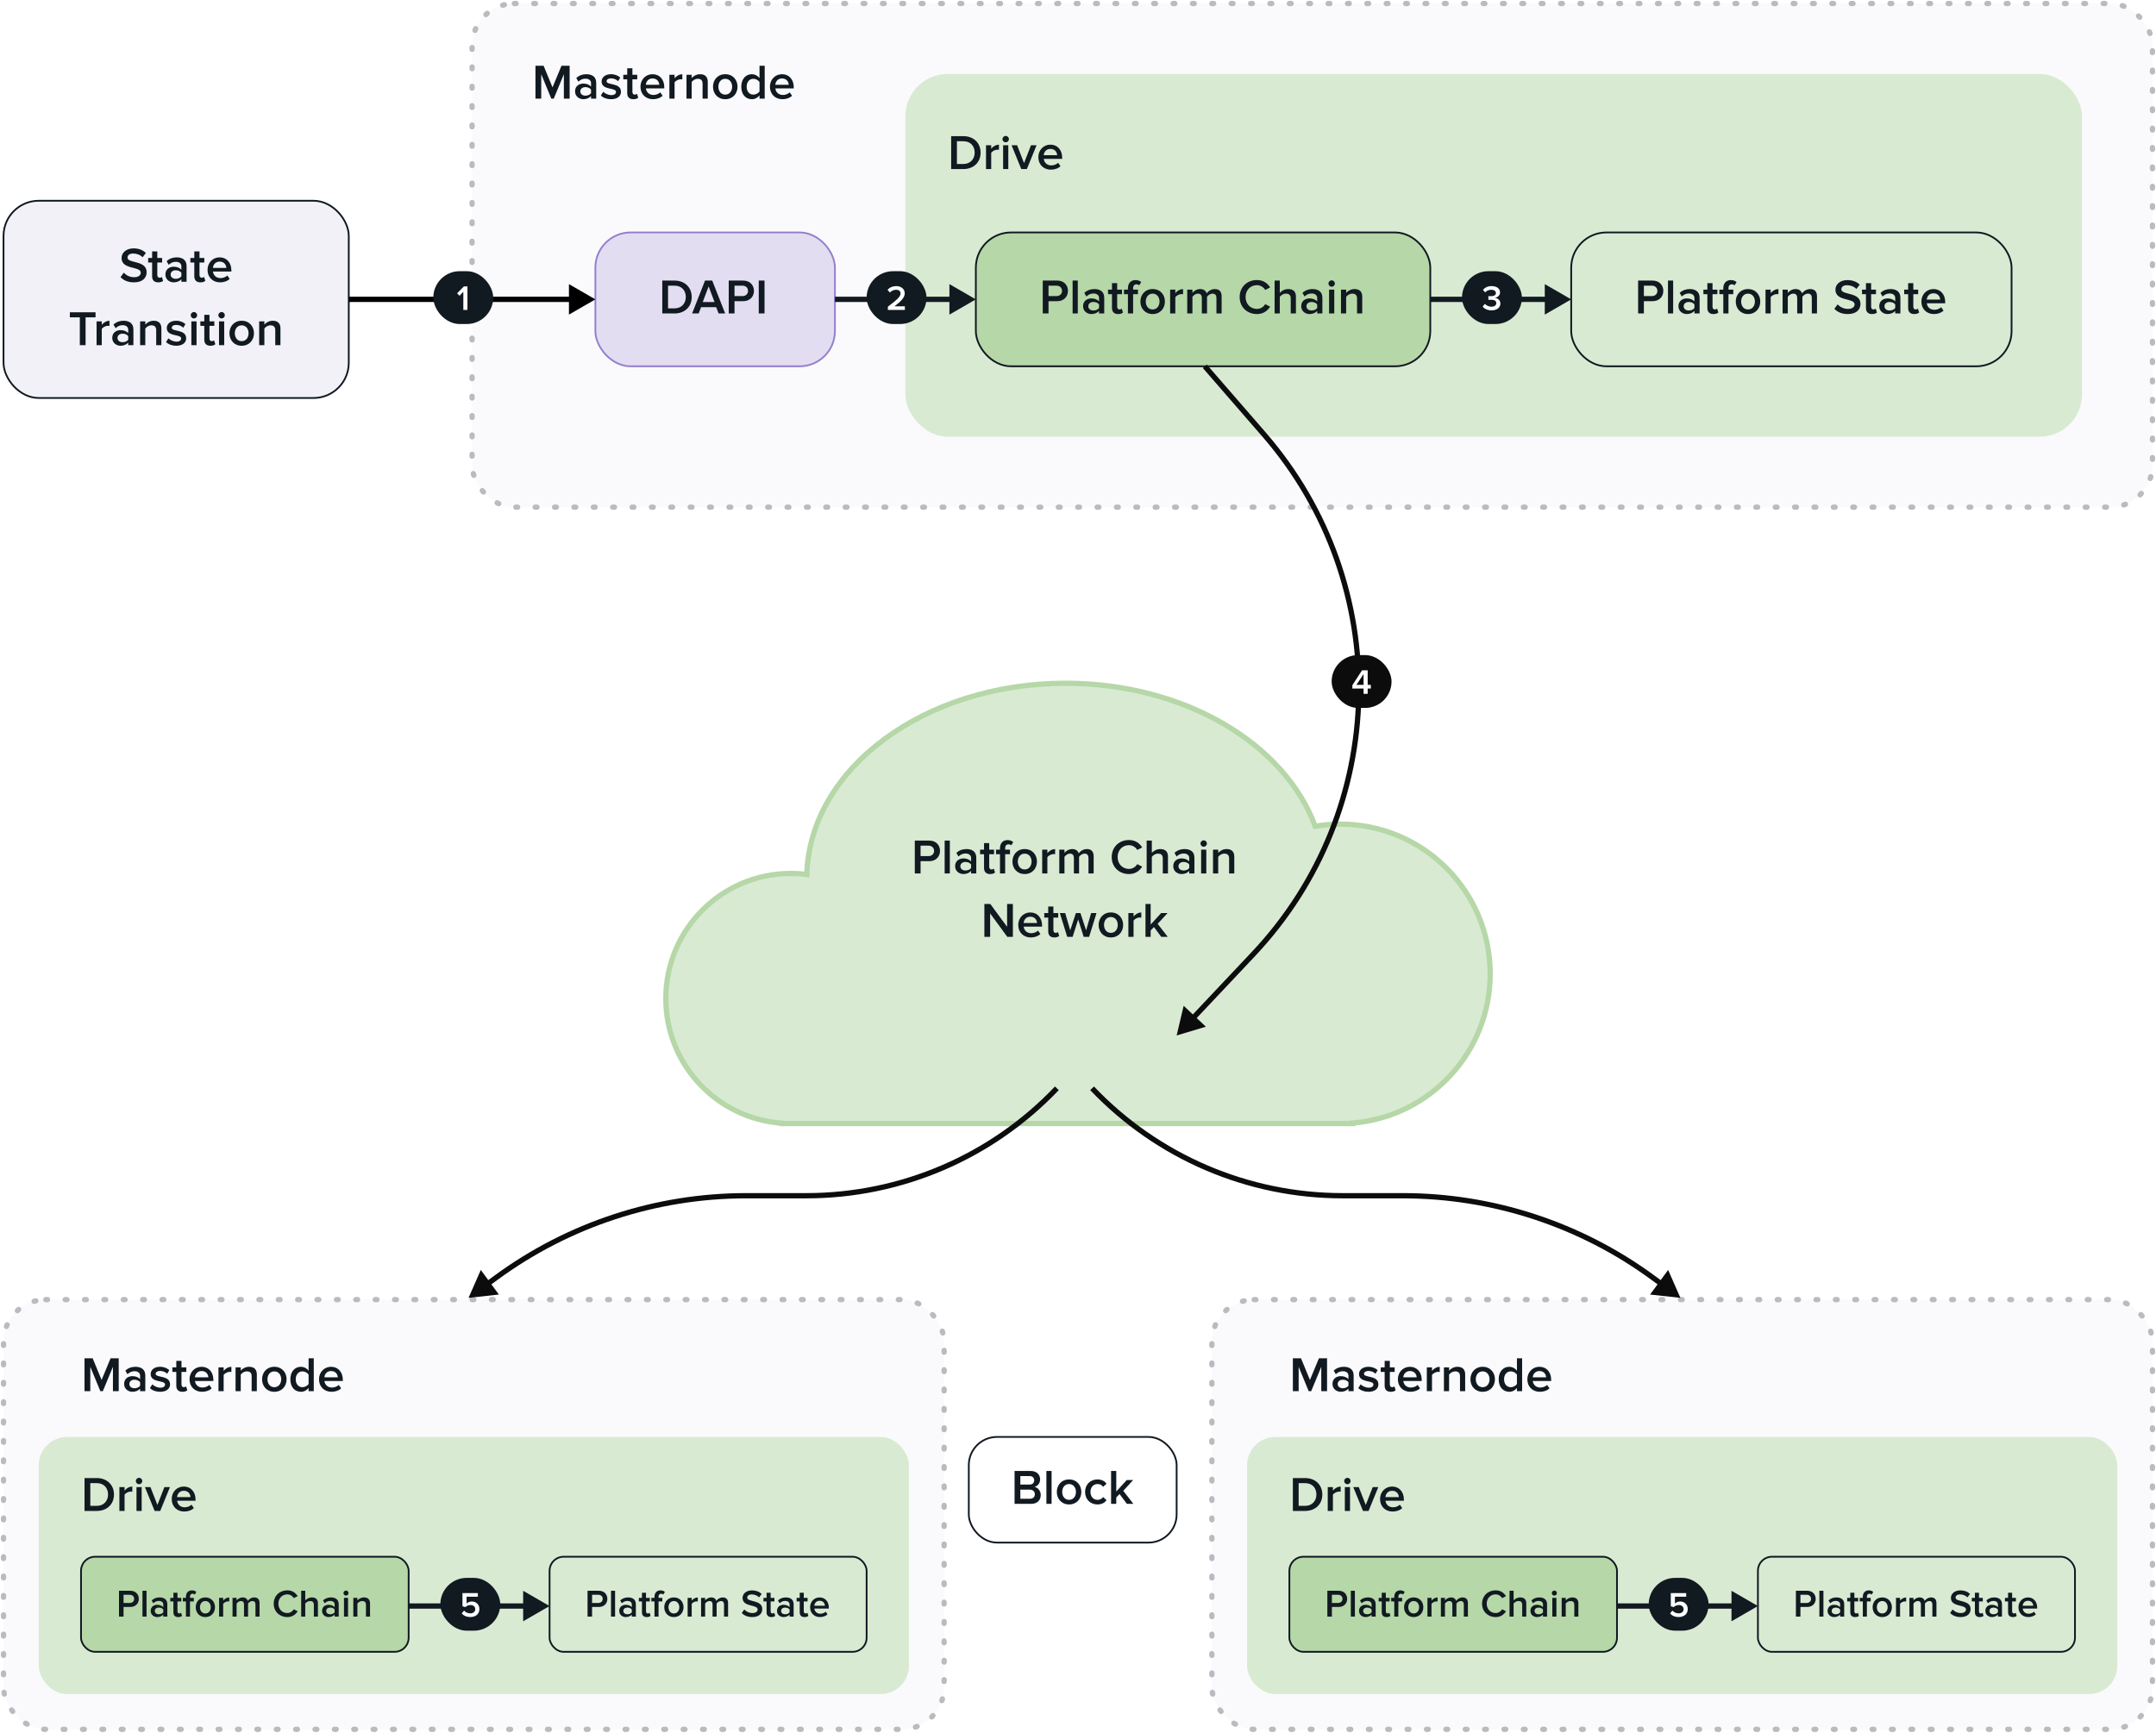 <svg width="612" height="492" viewBox="0 0 612 492" fill="none" xmlns="http://www.w3.org/2000/svg">
<rect x="134" y="1" width="477" height="143" rx="12" fill="#FAFAFC" stroke="#BABABF" stroke-width="1.5" stroke-linecap="round" stroke-dasharray="0.5 5"/>
<rect x="257" y="21" width="334" height="103" rx="12" fill="#D9EAD3"/>
<rect x="1" y="57" width="98" height="56" rx="10" fill="#F1F1F7"/>
<path d="M38.012 80.168C40.532 80.168 41.624 78.838 41.624 77.284C41.624 73.798 36.192 74.876 36.192 73.14C36.192 72.44 36.808 71.978 37.774 71.978C38.754 71.978 39.748 72.314 40.476 73.042L41.414 71.824C40.546 70.984 39.37 70.522 37.914 70.522C35.87 70.522 34.512 71.712 34.512 73.252C34.512 76.696 39.958 75.478 39.958 77.438C39.958 78.054 39.426 78.712 38.082 78.712C36.78 78.712 35.772 78.11 35.128 77.424L34.218 78.684C35.044 79.566 36.29 80.168 38.012 80.168ZM44.916 80.168C45.602 80.168 46.036 79.986 46.302 79.734L45.952 78.628C45.84 78.754 45.574 78.866 45.294 78.866C44.874 78.866 44.65 78.53 44.65 78.068V74.526H46.022V73.238H44.65V71.39H43.18V73.238H42.06V74.526H43.18V78.432C43.18 79.552 43.782 80.168 44.916 80.168ZM52.956 80V75.52C52.956 73.7 51.64 73.07 50.142 73.07C49.064 73.07 48.084 73.42 47.3 74.162L47.902 75.184C48.49 74.61 49.148 74.33 49.904 74.33C50.842 74.33 51.486 74.806 51.486 75.59V76.598C50.996 76.024 50.212 75.73 49.302 75.73C48.196 75.73 46.95 76.374 46.95 77.928C46.95 79.426 48.196 80.168 49.302 80.168C50.198 80.168 50.982 79.846 51.486 79.272V80H52.956ZM49.876 79.16C49.05 79.16 48.434 78.684 48.434 77.956C48.434 77.214 49.05 76.738 49.876 76.738C50.52 76.738 51.15 76.976 51.486 77.438V78.46C51.15 78.922 50.52 79.16 49.876 79.16ZM56.892 80.168C57.578 80.168 58.012 79.986 58.278 79.734L57.928 78.628C57.816 78.754 57.55 78.866 57.27 78.866C56.85 78.866 56.626 78.53 56.626 78.068V74.526H57.998V73.238H56.626V71.39H55.156V73.238H54.036V74.526H55.156V78.432C55.156 79.552 55.758 80.168 56.892 80.168ZM62.455 80.168C63.533 80.168 64.527 79.832 65.199 79.188L64.527 78.222C64.051 78.698 63.267 78.964 62.609 78.964C61.335 78.964 60.565 78.124 60.453 77.102H65.675V76.752C65.675 74.624 64.373 73.07 62.343 73.07C60.341 73.07 58.913 74.652 58.913 76.612C58.913 78.754 60.425 80.168 62.455 80.168ZM64.247 76.066H60.439C60.509 75.24 61.083 74.274 62.343 74.274C63.673 74.274 64.219 75.268 64.247 76.066ZM24.294 98V90.104H27.122V88.662H19.828V90.104H22.657V98H24.294ZM28.886 98V93.394C29.18 92.918 30.006 92.498 30.622 92.498C30.804 92.498 30.958 92.512 31.084 92.54V91.084C30.202 91.084 29.39 91.588 28.886 92.232V91.238H27.416V98H28.886ZM37.869 98V93.52C37.869 91.7 36.553 91.07 35.055 91.07C33.977 91.07 32.997 91.42 32.213 92.162L32.815 93.184C33.403 92.61 34.061 92.33 34.817 92.33C35.755 92.33 36.399 92.806 36.399 93.59V94.598C35.909 94.024 35.125 93.73 34.215 93.73C33.109 93.73 31.863 94.374 31.863 95.928C31.863 97.426 33.109 98.168 34.215 98.168C35.111 98.168 35.895 97.846 36.399 97.272V98H37.869ZM34.789 97.16C33.963 97.16 33.347 96.684 33.347 95.956C33.347 95.214 33.963 94.738 34.789 94.738C35.433 94.738 36.063 94.976 36.399 95.438V96.46C36.063 96.922 35.433 97.16 34.789 97.16ZM45.809 98V93.24C45.809 91.854 45.081 91.07 43.625 91.07C42.561 91.07 41.693 91.63 41.245 92.162V91.238H39.775V98H41.245V93.282C41.581 92.82 42.225 92.372 42.981 92.372C43.807 92.372 44.339 92.722 44.339 93.772V98H45.809ZM50.029 98.168C51.849 98.168 52.843 97.258 52.843 96.068C52.843 93.38 48.755 94.276 48.755 93.072C48.755 92.596 49.245 92.246 50.015 92.246C50.855 92.246 51.611 92.596 52.017 93.058L52.633 92.022C52.017 91.476 51.149 91.07 50.001 91.07C48.293 91.07 47.341 92.022 47.341 93.128C47.341 95.718 51.429 94.766 51.429 96.096C51.429 96.628 50.981 97.006 50.099 97.006C49.217 97.006 48.279 96.544 47.803 96.054L47.131 97.118C47.831 97.804 48.881 98.168 50.029 98.168ZM55.05 90.412C55.554 90.412 55.96 90.006 55.96 89.502C55.96 88.998 55.554 88.592 55.05 88.592C54.56 88.592 54.14 88.998 54.14 89.502C54.14 90.006 54.56 90.412 55.05 90.412ZM55.792 98V91.238H54.322V98H55.792ZM59.729 98.168C60.415 98.168 60.849 97.986 61.115 97.734L60.765 96.628C60.653 96.754 60.387 96.866 60.107 96.866C59.687 96.866 59.463 96.53 59.463 96.068V92.526H60.835V91.238H59.463V89.39H57.993V91.238H56.873V92.526H57.993V96.432C57.993 97.552 58.595 98.168 59.729 98.168ZM62.898 90.412C63.402 90.412 63.808 90.006 63.808 89.502C63.808 88.998 63.402 88.592 62.898 88.592C62.408 88.592 61.988 88.998 61.988 89.502C61.988 90.006 62.408 90.412 62.898 90.412ZM63.64 98V91.238H62.17V98H63.64ZM68.599 98.168C70.769 98.168 72.085 96.558 72.085 94.612C72.085 92.68 70.769 91.07 68.599 91.07C66.457 91.07 65.127 92.68 65.127 94.612C65.127 96.558 66.457 98.168 68.599 98.168ZM68.599 96.866C67.353 96.866 66.653 95.816 66.653 94.612C66.653 93.422 67.353 92.372 68.599 92.372C69.859 92.372 70.559 93.422 70.559 94.612C70.559 95.816 69.859 96.866 68.599 96.866ZM79.606 98V93.24C79.606 91.854 78.878 91.07 77.422 91.07C76.358 91.07 75.49 91.63 75.042 92.162V91.238H73.572V98H75.042V93.282C75.378 92.82 76.022 92.372 76.778 92.372C77.604 92.372 78.136 92.722 78.136 93.772V98H79.606Z" fill="#111921"/>
<rect x="1" y="57" width="98" height="56" rx="10" stroke="#111921" stroke-width="0.5"/>
<rect x="169" y="66" width="68" height="38" rx="10" fill="#E3DDF2"/>
<path d="M191.466 89C194.378 89 196.352 87.082 196.352 84.338C196.352 81.594 194.378 79.662 191.466 79.662H187.994V89H191.466ZM191.466 87.558H189.632V81.104H191.466C193.552 81.104 194.672 82.532 194.672 84.338C194.672 86.102 193.496 87.558 191.466 87.558ZM205.841 89L202.173 79.662H200.129L196.461 89H198.323L199.009 87.208H203.293L203.979 89H205.841ZM202.831 85.766H199.471L201.151 81.314L202.831 85.766ZM208.499 89V85.514H210.963C212.909 85.514 214.015 84.17 214.015 82.588C214.015 81.006 212.923 79.662 210.963 79.662H206.861V89H208.499ZM210.739 84.072H208.499V81.104H210.739C211.663 81.104 212.335 81.692 212.335 82.588C212.335 83.484 211.663 84.072 210.739 84.072ZM217.017 89V79.662H215.379V89H217.017Z" fill="#111921"/>
<rect x="169" y="66" width="68" height="38" rx="10" stroke="#957FCE" stroke-width="0.5"/>
<path d="M161.696 28V18.662H159.386L156.838 24.808L154.304 18.662H151.994V28H153.632V21.07L156.488 28H157.188L160.058 21.07V28H161.696ZM169.241 28V23.52C169.241 21.7 167.925 21.07 166.427 21.07C165.349 21.07 164.369 21.42 163.585 22.162L164.187 23.184C164.775 22.61 165.433 22.33 166.189 22.33C167.127 22.33 167.771 22.806 167.771 23.59V24.598C167.281 24.024 166.497 23.73 165.587 23.73C164.481 23.73 163.235 24.374 163.235 25.928C163.235 27.426 164.481 28.168 165.587 28.168C166.483 28.168 167.267 27.846 167.771 27.272V28H169.241ZM166.161 27.16C165.335 27.16 164.719 26.684 164.719 25.956C164.719 25.214 165.335 24.738 166.161 24.738C166.805 24.738 167.435 24.976 167.771 25.438V26.46C167.435 26.922 166.805 27.16 166.161 27.16ZM173.457 28.168C175.277 28.168 176.271 27.258 176.271 26.068C176.271 23.38 172.183 24.276 172.183 23.072C172.183 22.596 172.673 22.246 173.443 22.246C174.283 22.246 175.039 22.596 175.445 23.058L176.061 22.022C175.445 21.476 174.577 21.07 173.429 21.07C171.721 21.07 170.769 22.022 170.769 23.128C170.769 25.718 174.857 24.766 174.857 26.096C174.857 26.628 174.409 27.006 173.527 27.006C172.645 27.006 171.707 26.544 171.231 26.054L170.559 27.118C171.259 27.804 172.309 28.168 173.457 28.168ZM179.781 28.168C180.467 28.168 180.901 27.986 181.167 27.734L180.817 26.628C180.705 26.754 180.439 26.866 180.159 26.866C179.739 26.866 179.515 26.53 179.515 26.068V22.526H180.887V21.238H179.515V19.39H178.045V21.238H176.925V22.526H178.045V26.432C178.045 27.552 178.647 28.168 179.781 28.168ZM185.344 28.168C186.422 28.168 187.416 27.832 188.088 27.188L187.416 26.222C186.94 26.698 186.156 26.964 185.498 26.964C184.224 26.964 183.454 26.124 183.342 25.102H188.564V24.752C188.564 22.624 187.262 21.07 185.232 21.07C183.23 21.07 181.802 22.652 181.802 24.612C181.802 26.754 183.314 28.168 185.344 28.168ZM187.136 24.066H183.328C183.398 23.24 183.972 22.274 185.232 22.274C186.562 22.274 187.108 23.268 187.136 24.066ZM191.485 28V23.394C191.779 22.918 192.605 22.498 193.221 22.498C193.403 22.498 193.557 22.512 193.683 22.54V21.084C192.801 21.084 191.989 21.588 191.485 22.232V21.238H190.015V28H191.485ZM200.902 28V23.24C200.902 21.854 200.174 21.07 198.718 21.07C197.654 21.07 196.786 21.63 196.338 22.162V21.238H194.868V28H196.338V23.282C196.674 22.82 197.318 22.372 198.074 22.372C198.9 22.372 199.432 22.722 199.432 23.772V28H200.902ZM205.863 28.168C208.033 28.168 209.349 26.558 209.349 24.612C209.349 22.68 208.033 21.07 205.863 21.07C203.721 21.07 202.391 22.68 202.391 24.612C202.391 26.558 203.721 28.168 205.863 28.168ZM205.863 26.866C204.617 26.866 203.917 25.816 203.917 24.612C203.917 23.422 204.617 22.372 205.863 22.372C207.123 22.372 207.823 23.422 207.823 24.612C207.823 25.816 207.123 26.866 205.863 26.866ZM217.067 28V18.662H215.597V22.176C215.051 21.462 214.267 21.07 213.427 21.07C211.677 21.07 210.417 22.442 210.417 24.626C210.417 26.852 211.691 28.168 213.427 28.168C214.295 28.168 215.079 27.748 215.597 27.076V28H217.067ZM213.847 26.866C212.685 26.866 211.943 25.928 211.943 24.626C211.943 23.31 212.685 22.372 213.847 22.372C214.547 22.372 215.261 22.778 215.597 23.282V25.97C215.261 26.474 214.547 26.866 213.847 26.866ZM222.094 28.168C223.172 28.168 224.166 27.832 224.838 27.188L224.166 26.222C223.69 26.698 222.906 26.964 222.248 26.964C220.974 26.964 220.204 26.124 220.092 25.102H225.314V24.752C225.314 22.624 224.012 21.07 221.982 21.07C219.98 21.07 218.552 22.652 218.552 24.612C218.552 26.754 220.064 28.168 222.094 28.168ZM223.886 24.066H220.078C220.148 23.24 220.722 22.274 221.982 22.274C223.312 22.274 223.858 23.268 223.886 24.066Z" fill="#111921"/>
<path d="M273.466 48C276.378 48 278.352 46.082 278.352 43.338C278.352 40.594 276.378 38.662 273.466 38.662H269.994V48H273.466ZM273.466 46.558H271.632V40.104H273.466C275.552 40.104 276.672 41.532 276.672 43.338C276.672 45.102 275.496 46.558 273.466 46.558ZM281.361 48V43.394C281.655 42.918 282.481 42.498 283.097 42.498C283.279 42.498 283.433 42.512 283.559 42.54V41.084C282.677 41.084 281.865 41.588 281.361 42.232V41.238H279.891V48H281.361ZM285.473 40.412C285.977 40.412 286.383 40.006 286.383 39.502C286.383 38.998 285.977 38.592 285.473 38.592C284.983 38.592 284.563 38.998 284.563 39.502C284.563 40.006 284.983 40.412 285.473 40.412ZM286.215 48V41.238H284.745V48H286.215ZM291.482 48L294.24 41.238H292.658L290.684 46.306L288.71 41.238H287.142L289.9 48H291.482ZM298.285 48.168C299.363 48.168 300.357 47.832 301.029 47.188L300.357 46.222C299.881 46.698 299.097 46.964 298.439 46.964C297.165 46.964 296.395 46.124 296.283 45.102H301.505V44.752C301.505 42.624 300.203 41.07 298.173 41.07C296.171 41.07 294.743 42.652 294.743 44.612C294.743 46.754 296.255 48.168 298.285 48.168ZM300.077 44.066H296.269C296.339 43.24 296.913 42.274 298.173 42.274C299.503 42.274 300.049 43.268 300.077 44.066Z" fill="#111921"/>
<rect x="277" y="66" width="129" height="38" rx="10" fill="#B6D7A8"/>
<path d="M297.632 89V85.514H300.096C302.042 85.514 303.148 84.17 303.148 82.588C303.148 81.006 302.056 79.662 300.096 79.662H295.994V89H297.632ZM299.872 84.072H297.632V81.104H299.872C300.796 81.104 301.468 81.692 301.468 82.588C301.468 83.484 300.796 84.072 299.872 84.072ZM305.94 89V79.662H304.47V89H305.94ZM313.447 89V84.52C313.447 82.7 312.131 82.07 310.633 82.07C309.555 82.07 308.575 82.42 307.791 83.162L308.393 84.184C308.981 83.61 309.639 83.33 310.395 83.33C311.333 83.33 311.977 83.806 311.977 84.59V85.598C311.487 85.024 310.703 84.73 309.793 84.73C308.687 84.73 307.441 85.374 307.441 86.928C307.441 88.426 308.687 89.168 309.793 89.168C310.689 89.168 311.473 88.846 311.977 88.272V89H313.447ZM310.367 88.16C309.541 88.16 308.925 87.684 308.925 86.956C308.925 86.214 309.541 85.738 310.367 85.738C311.011 85.738 311.641 85.976 311.977 86.438V87.46C311.641 87.922 311.011 88.16 310.367 88.16ZM317.382 89.168C318.068 89.168 318.502 88.986 318.768 88.734L318.418 87.628C318.306 87.754 318.04 87.866 317.76 87.866C317.34 87.866 317.116 87.53 317.116 87.068V83.526H318.488V82.238H317.116V80.39H315.646V82.238H314.526V83.526H315.646V87.432C315.646 88.552 316.248 89.168 317.382 89.168ZM321.643 89V83.526H323.015V82.238H321.643V81.86C321.643 81.104 322.007 80.726 322.581 80.726C322.917 80.726 323.169 80.838 323.365 81.02L323.939 80.11C323.519 79.676 322.917 79.522 322.315 79.522C321.027 79.522 320.173 80.39 320.173 81.86V82.238H319.053V83.526H320.173V89H321.643ZM327.182 89.168C329.352 89.168 330.668 87.558 330.668 85.612C330.668 83.68 329.352 82.07 327.182 82.07C325.04 82.07 323.71 83.68 323.71 85.612C323.71 87.558 325.04 89.168 327.182 89.168ZM327.182 87.866C325.936 87.866 325.236 86.816 325.236 85.612C325.236 84.422 325.936 83.372 327.182 83.372C328.442 83.372 329.142 84.422 329.142 85.612C329.142 86.816 328.442 87.866 327.182 87.866ZM333.625 89V84.394C333.919 83.918 334.745 83.498 335.361 83.498C335.543 83.498 335.697 83.512 335.823 83.54V82.084C334.941 82.084 334.129 82.588 333.625 83.232V82.238H332.155V89H333.625ZM346.767 89V84.114C346.767 82.742 346.067 82.07 344.821 82.07C343.813 82.07 342.917 82.7 342.525 83.316C342.301 82.574 341.685 82.07 340.677 82.07C339.655 82.07 338.759 82.742 338.479 83.162V82.238H337.009V89H338.479V84.282C338.787 83.834 339.389 83.372 340.033 83.372C340.831 83.372 341.153 83.862 341.153 84.59V89H342.623V84.268C342.917 83.834 343.533 83.372 344.191 83.372C344.975 83.372 345.297 83.862 345.297 84.59V89H346.767ZM356.788 89.168C358.678 89.168 359.826 88.188 360.54 87.068L359.14 86.354C358.692 87.138 357.796 87.712 356.788 87.712C354.94 87.712 353.568 86.298 353.568 84.338C353.568 82.378 354.94 80.964 356.788 80.964C357.796 80.964 358.692 81.552 359.14 82.322L360.54 81.608C359.84 80.488 358.678 79.508 356.788 79.508C354.03 79.508 351.888 81.468 351.888 84.338C351.888 87.208 354.03 89.168 356.788 89.168ZM367.857 89V84.212C367.857 82.826 367.129 82.07 365.673 82.07C364.609 82.07 363.727 82.63 363.279 83.162V79.662H361.809V89H363.279V84.282C363.629 83.82 364.273 83.372 365.015 83.372C365.841 83.372 366.387 83.694 366.387 84.744V89H367.857ZM375.366 89V84.52C375.366 82.7 374.05 82.07 372.552 82.07C371.474 82.07 370.494 82.42 369.71 83.162L370.312 84.184C370.9 83.61 371.558 83.33 372.314 83.33C373.252 83.33 373.896 83.806 373.896 84.59V85.598C373.406 85.024 372.622 84.73 371.712 84.73C370.606 84.73 369.36 85.374 369.36 86.928C369.36 88.426 370.606 89.168 371.712 89.168C372.608 89.168 373.392 88.846 373.896 88.272V89H375.366ZM372.286 88.16C371.46 88.16 370.844 87.684 370.844 86.956C370.844 86.214 371.46 85.738 372.286 85.738C372.93 85.738 373.56 85.976 373.896 86.438V87.46C373.56 87.922 372.93 88.16 372.286 88.16ZM378 81.412C378.504 81.412 378.91 81.006 378.91 80.502C378.91 79.998 378.504 79.592 378 79.592C377.51 79.592 377.09 79.998 377.09 80.502C377.09 81.006 377.51 81.412 378 81.412ZM378.742 89V82.238H377.272V89H378.742ZM386.683 89V84.24C386.683 82.854 385.955 82.07 384.499 82.07C383.435 82.07 382.567 82.63 382.119 83.162V82.238H380.649V89H382.119V84.282C382.455 83.82 383.099 83.372 383.855 83.372C384.681 83.372 385.213 83.722 385.213 84.772V89H386.683Z" fill="#111921"/>
<rect x="277" y="66" width="129" height="38" rx="10" stroke="#111921" stroke-width="0.5"/>
<rect x="446" y="66" width="125" height="38" rx="10" fill="#D9EAD3"/>
<path d="M466.632 89V85.514H469.096C471.042 85.514 472.148 84.17 472.148 82.588C472.148 81.006 471.056 79.662 469.096 79.662H464.994V89H466.632ZM468.872 84.072H466.632V81.104H468.872C469.796 81.104 470.468 81.692 470.468 82.588C470.468 83.484 469.796 84.072 468.872 84.072ZM474.94 89V79.662H473.47V89H474.94ZM482.447 89V84.52C482.447 82.7 481.131 82.07 479.633 82.07C478.555 82.07 477.575 82.42 476.791 83.162L477.393 84.184C477.981 83.61 478.639 83.33 479.395 83.33C480.333 83.33 480.977 83.806 480.977 84.59V85.598C480.487 85.024 479.703 84.73 478.793 84.73C477.687 84.73 476.441 85.374 476.441 86.928C476.441 88.426 477.687 89.168 478.793 89.168C479.689 89.168 480.473 88.846 480.977 88.272V89H482.447ZM479.367 88.16C478.541 88.16 477.925 87.684 477.925 86.956C477.925 86.214 478.541 85.738 479.367 85.738C480.011 85.738 480.641 85.976 480.977 86.438V87.46C480.641 87.922 480.011 88.16 479.367 88.16ZM486.382 89.168C487.068 89.168 487.502 88.986 487.768 88.734L487.418 87.628C487.306 87.754 487.04 87.866 486.76 87.866C486.34 87.866 486.116 87.53 486.116 87.068V83.526H487.488V82.238H486.116V80.39H484.646V82.238H483.526V83.526H484.646V87.432C484.646 88.552 485.248 89.168 486.382 89.168ZM490.643 89V83.526H492.015V82.238H490.643V81.86C490.643 81.104 491.007 80.726 491.581 80.726C491.917 80.726 492.169 80.838 492.365 81.02L492.939 80.11C492.519 79.676 491.917 79.522 491.315 79.522C490.027 79.522 489.173 80.39 489.173 81.86V82.238H488.053V83.526H489.173V89H490.643ZM496.182 89.168C498.352 89.168 499.668 87.558 499.668 85.612C499.668 83.68 498.352 82.07 496.182 82.07C494.04 82.07 492.71 83.68 492.71 85.612C492.71 87.558 494.04 89.168 496.182 89.168ZM496.182 87.866C494.936 87.866 494.236 86.816 494.236 85.612C494.236 84.422 494.936 83.372 496.182 83.372C497.442 83.372 498.142 84.422 498.142 85.612C498.142 86.816 497.442 87.866 496.182 87.866ZM502.625 89V84.394C502.919 83.918 503.745 83.498 504.361 83.498C504.543 83.498 504.697 83.512 504.823 83.54V82.084C503.941 82.084 503.129 82.588 502.625 83.232V82.238H501.155V89H502.625ZM515.767 89V84.114C515.767 82.742 515.067 82.07 513.821 82.07C512.813 82.07 511.917 82.7 511.525 83.316C511.301 82.574 510.685 82.07 509.677 82.07C508.655 82.07 507.759 82.742 507.479 83.162V82.238H506.009V89H507.479V84.282C507.787 83.834 508.389 83.372 509.033 83.372C509.831 83.372 510.153 83.862 510.153 84.59V89H511.623V84.268C511.917 83.834 512.533 83.372 513.191 83.372C513.975 83.372 514.297 83.862 514.297 84.59V89H515.767ZM524.5 89.168C527.02 89.168 528.112 87.838 528.112 86.284C528.112 82.798 522.68 83.876 522.68 82.14C522.68 81.44 523.296 80.978 524.262 80.978C525.242 80.978 526.236 81.314 526.964 82.042L527.902 80.824C527.034 79.984 525.858 79.522 524.402 79.522C522.358 79.522 521 80.712 521 82.252C521 85.696 526.446 84.478 526.446 86.438C526.446 87.054 525.914 87.712 524.57 87.712C523.268 87.712 522.26 87.11 521.616 86.424L520.706 87.684C521.532 88.566 522.778 89.168 524.5 89.168ZM531.404 89.168C532.09 89.168 532.524 88.986 532.79 88.734L532.44 87.628C532.328 87.754 532.062 87.866 531.782 87.866C531.362 87.866 531.138 87.53 531.138 87.068V83.526H532.51V82.238H531.138V80.39H529.668V82.238H528.548V83.526H529.668V87.432C529.668 88.552 530.27 89.168 531.404 89.168ZM539.445 89V84.52C539.445 82.7 538.129 82.07 536.631 82.07C535.553 82.07 534.573 82.42 533.789 83.162L534.391 84.184C534.979 83.61 535.637 83.33 536.393 83.33C537.331 83.33 537.975 83.806 537.975 84.59V85.598C537.485 85.024 536.701 84.73 535.791 84.73C534.685 84.73 533.439 85.374 533.439 86.928C533.439 88.426 534.685 89.168 535.791 89.168C536.687 89.168 537.471 88.846 537.975 88.272V89H539.445ZM536.365 88.16C535.539 88.16 534.923 87.684 534.923 86.956C534.923 86.214 535.539 85.738 536.365 85.738C537.009 85.738 537.639 85.976 537.975 86.438V87.46C537.639 87.922 537.009 88.16 536.365 88.16ZM543.38 89.168C544.066 89.168 544.5 88.986 544.766 88.734L544.416 87.628C544.304 87.754 544.038 87.866 543.758 87.866C543.338 87.866 543.114 87.53 543.114 87.068V83.526H544.486V82.238H543.114V80.39H541.644V82.238H540.524V83.526H541.644V87.432C541.644 88.552 542.246 89.168 543.38 89.168ZM548.943 89.168C550.021 89.168 551.015 88.832 551.687 88.188L551.015 87.222C550.539 87.698 549.755 87.964 549.097 87.964C547.823 87.964 547.053 87.124 546.941 86.102H552.163V85.752C552.163 83.624 550.861 82.07 548.831 82.07C546.829 82.07 545.401 83.652 545.401 85.612C545.401 87.754 546.913 89.168 548.943 89.168ZM550.735 85.066H546.927C546.997 84.24 547.571 83.274 548.831 83.274C550.161 83.274 550.707 84.268 550.735 85.066Z" fill="#111921"/>
<rect x="446" y="66" width="125" height="38" rx="10" stroke="#111921" stroke-width="0.5"/>
<path d="M169 85L161.5 80.67V89.33L169 85ZM99 85.75L162.25 85.75V84.25L99 84.25V85.75Z" fill="black"/>
<path d="M277 85L269.5 80.67V89.33L277 85ZM237 85.75H270.25V84.25H237V85.75Z" fill="#111921"/>
<path d="M446 85L438.5 80.67V89.33L446 85ZM406 85.75H439.25V84.25H406V85.75Z" fill="#111921"/>
<rect x="123" y="77" width="17" height="15" rx="7.5" fill="#111921"/>
<path d="M132.691 88V81.33H131.671L129.751 83.27L130.431 83.98L131.521 82.85V88H132.691Z" fill="white"/>
<rect x="246" y="77" width="17" height="15" rx="7.5" fill="#111921"/>
<path d="M256.856 88V86.97H253.896C255.686 85.62 256.816 84.52 256.816 83.29C256.816 81.96 255.686 81.23 254.396 81.23C253.466 81.23 252.526 81.59 251.936 82.3L252.616 83.07C253.036 82.59 253.636 82.27 254.416 82.27C255.026 82.27 255.626 82.59 255.626 83.29C255.626 84.25 254.616 85.12 252.026 87.08V88H256.856Z" fill="white"/>
<rect x="415" y="77" width="17" height="15" rx="7.5" fill="#111921"/>
<path d="M423.389 88.12C424.929 88.12 425.899 87.31 425.899 86.18C425.899 85.15 424.999 84.62 424.349 84.56C425.039 84.44 425.799 83.92 425.799 83.03C425.799 81.91 424.829 81.23 423.389 81.23C422.279 81.23 421.469 81.68 420.959 82.28L421.559 83.01C422.039 82.53 422.599 82.27 423.279 82.27C424.029 82.27 424.629 82.59 424.629 83.21C424.629 83.82 424.039 84.09 423.259 84.09C422.999 84.09 422.609 84.09 422.489 84.08V85.13C422.589 85.12 422.979 85.12 423.259 85.12C424.209 85.12 424.739 85.4 424.739 86.06C424.739 86.68 424.229 87.08 423.349 87.08C422.639 87.08 421.929 86.77 421.499 86.27L420.869 87.04C421.319 87.64 422.199 88.12 423.389 88.12Z" fill="white"/>
<rect x="344" y="369" width="267" height="122" rx="12" fill="#FAFAFC" stroke="#BABABF" stroke-width="1.5" stroke-linecap="round" stroke-dasharray="0.5 5"/>
<rect x="354" y="408" width="247" height="73" rx="8" fill="#D9EAD3"/>
<path d="M376.696 395V385.662H374.386L371.838 391.808L369.304 385.662H366.994V395H368.632V388.07L371.488 395H372.188L375.058 388.07V395H376.696ZM384.241 395V390.52C384.241 388.7 382.925 388.07 381.427 388.07C380.349 388.07 379.369 388.42 378.585 389.162L379.187 390.184C379.775 389.61 380.433 389.33 381.189 389.33C382.127 389.33 382.771 389.806 382.771 390.59V391.598C382.281 391.024 381.497 390.73 380.587 390.73C379.481 390.73 378.235 391.374 378.235 392.928C378.235 394.426 379.481 395.168 380.587 395.168C381.483 395.168 382.267 394.846 382.771 394.272V395H384.241ZM381.161 394.16C380.335 394.16 379.719 393.684 379.719 392.956C379.719 392.214 380.335 391.738 381.161 391.738C381.805 391.738 382.435 391.976 382.771 392.438V393.46C382.435 393.922 381.805 394.16 381.161 394.16ZM388.457 395.168C390.277 395.168 391.271 394.258 391.271 393.068C391.271 390.38 387.183 391.276 387.183 390.072C387.183 389.596 387.673 389.246 388.443 389.246C389.283 389.246 390.039 389.596 390.445 390.058L391.061 389.022C390.445 388.476 389.577 388.07 388.429 388.07C386.721 388.07 385.769 389.022 385.769 390.128C385.769 392.718 389.857 391.766 389.857 393.096C389.857 393.628 389.409 394.006 388.527 394.006C387.645 394.006 386.707 393.544 386.231 393.054L385.559 394.118C386.259 394.804 387.309 395.168 388.457 395.168ZM394.781 395.168C395.467 395.168 395.901 394.986 396.167 394.734L395.817 393.628C395.705 393.754 395.439 393.866 395.159 393.866C394.739 393.866 394.515 393.53 394.515 393.068V389.526H395.887V388.238H394.515V386.39H393.045V388.238H391.925V389.526H393.045V393.432C393.045 394.552 393.647 395.168 394.781 395.168ZM400.344 395.168C401.422 395.168 402.416 394.832 403.088 394.188L402.416 393.222C401.94 393.698 401.156 393.964 400.498 393.964C399.224 393.964 398.454 393.124 398.342 392.102H403.564V391.752C403.564 389.624 402.262 388.07 400.232 388.07C398.23 388.07 396.802 389.652 396.802 391.612C396.802 393.754 398.314 395.168 400.344 395.168ZM402.136 391.066H398.328C398.398 390.24 398.972 389.274 400.232 389.274C401.562 389.274 402.108 390.268 402.136 391.066ZM406.485 395V390.394C406.779 389.918 407.605 389.498 408.221 389.498C408.403 389.498 408.557 389.512 408.683 389.54V388.084C407.801 388.084 406.989 388.588 406.485 389.232V388.238H405.015V395H406.485ZM415.902 395V390.24C415.902 388.854 415.174 388.07 413.718 388.07C412.654 388.07 411.786 388.63 411.338 389.162V388.238H409.868V395H411.338V390.282C411.674 389.82 412.318 389.372 413.074 389.372C413.9 389.372 414.432 389.722 414.432 390.772V395H415.902ZM420.863 395.168C423.033 395.168 424.349 393.558 424.349 391.612C424.349 389.68 423.033 388.07 420.863 388.07C418.721 388.07 417.391 389.68 417.391 391.612C417.391 393.558 418.721 395.168 420.863 395.168ZM420.863 393.866C419.617 393.866 418.917 392.816 418.917 391.612C418.917 390.422 419.617 389.372 420.863 389.372C422.123 389.372 422.823 390.422 422.823 391.612C422.823 392.816 422.123 393.866 420.863 393.866ZM432.067 395V385.662H430.597V389.176C430.051 388.462 429.267 388.07 428.427 388.07C426.677 388.07 425.417 389.442 425.417 391.626C425.417 393.852 426.691 395.168 428.427 395.168C429.295 395.168 430.079 394.748 430.597 394.076V395H432.067ZM428.847 393.866C427.685 393.866 426.943 392.928 426.943 391.626C426.943 390.31 427.685 389.372 428.847 389.372C429.547 389.372 430.261 389.778 430.597 390.282V392.97C430.261 393.474 429.547 393.866 428.847 393.866ZM437.094 395.168C438.172 395.168 439.166 394.832 439.838 394.188L439.166 393.222C438.69 393.698 437.906 393.964 437.248 393.964C435.974 393.964 435.204 393.124 435.092 392.102H440.314V391.752C440.314 389.624 439.012 388.07 436.982 388.07C434.98 388.07 433.552 389.652 433.552 391.612C433.552 393.754 435.064 395.168 437.094 395.168ZM438.886 391.066H435.078C435.148 390.24 435.722 389.274 436.982 389.274C438.312 389.274 438.858 390.268 438.886 391.066Z" fill="#111921"/>
<path d="M370.466 429C373.378 429 375.352 427.082 375.352 424.338C375.352 421.594 373.378 419.662 370.466 419.662H366.994V429H370.466ZM370.466 427.558H368.632V421.104H370.466C372.552 421.104 373.672 422.532 373.672 424.338C373.672 426.102 372.496 427.558 370.466 427.558ZM378.361 429V424.394C378.655 423.918 379.481 423.498 380.097 423.498C380.279 423.498 380.433 423.512 380.559 423.54V422.084C379.677 422.084 378.865 422.588 378.361 423.232V422.238H376.891V429H378.361ZM382.473 421.412C382.977 421.412 383.383 421.006 383.383 420.502C383.383 419.998 382.977 419.592 382.473 419.592C381.983 419.592 381.563 419.998 381.563 420.502C381.563 421.006 381.983 421.412 382.473 421.412ZM383.215 429V422.238H381.745V429H383.215ZM388.482 429L391.24 422.238H389.658L387.684 427.306L385.71 422.238H384.142L386.9 429H388.482ZM395.285 429.168C396.363 429.168 397.357 428.832 398.029 428.188L397.357 427.222C396.881 427.698 396.097 427.964 395.439 427.964C394.165 427.964 393.395 427.124 393.283 426.102H398.505V425.752C398.505 423.624 397.203 422.07 395.173 422.07C393.171 422.07 391.743 423.652 391.743 425.612C391.743 427.754 393.255 429.168 395.285 429.168ZM397.077 425.066H393.269C393.339 424.24 393.913 423.274 395.173 423.274C396.503 423.274 397.049 424.268 397.077 425.066Z" fill="#111921"/>
<rect x="366" y="442" width="93" height="27" rx="4" fill="#B6D7A8"/>
<path d="M378.068 459V456.261H380.004C381.533 456.261 382.402 455.205 382.402 453.962C382.402 452.719 381.544 451.663 380.004 451.663H376.781V459H378.068ZM379.828 455.128H378.068V452.796H379.828C380.554 452.796 381.082 453.258 381.082 453.962C381.082 454.666 380.554 455.128 379.828 455.128ZM384.595 459V451.663H383.44V459H384.595ZM390.494 459V455.48C390.494 454.05 389.46 453.555 388.283 453.555C387.436 453.555 386.666 453.83 386.05 454.413L386.523 455.216C386.985 454.765 387.502 454.545 388.096 454.545C388.833 454.545 389.339 454.919 389.339 455.535V456.327C388.954 455.876 388.338 455.645 387.623 455.645C386.754 455.645 385.775 456.151 385.775 457.372C385.775 458.549 386.754 459.132 387.623 459.132C388.327 459.132 388.943 458.879 389.339 458.428V459H390.494ZM388.074 458.34C387.425 458.34 386.941 457.966 386.941 457.394C386.941 456.811 387.425 456.437 388.074 456.437C388.58 456.437 389.075 456.624 389.339 456.987V457.79C389.075 458.153 388.58 458.34 388.074 458.34ZM393.586 459.132C394.125 459.132 394.466 458.989 394.675 458.791L394.4 457.922C394.312 458.021 394.103 458.109 393.883 458.109C393.553 458.109 393.377 457.845 393.377 457.482V454.699H394.455V453.687H393.377V452.235H392.222V453.687H391.342V454.699H392.222V457.768C392.222 458.648 392.695 459.132 393.586 459.132ZM396.934 459V454.699H398.012V453.687H396.934V453.39C396.934 452.796 397.22 452.499 397.671 452.499C397.935 452.499 398.133 452.587 398.287 452.73L398.738 452.015C398.408 451.674 397.935 451.553 397.462 451.553C396.45 451.553 395.779 452.235 395.779 453.39V453.687H394.899V454.699H395.779V459H396.934ZM401.286 459.132C402.991 459.132 404.025 457.867 404.025 456.338C404.025 454.82 402.991 453.555 401.286 453.555C399.603 453.555 398.558 454.82 398.558 456.338C398.558 457.867 399.603 459.132 401.286 459.132ZM401.286 458.109C400.307 458.109 399.757 457.284 399.757 456.338C399.757 455.403 400.307 454.578 401.286 454.578C402.276 454.578 402.826 455.403 402.826 456.338C402.826 457.284 402.276 458.109 401.286 458.109ZM406.348 459V455.381C406.579 455.007 407.228 454.677 407.712 454.677C407.855 454.677 407.976 454.688 408.075 454.71V453.566C407.382 453.566 406.744 453.962 406.348 454.468V453.687H405.193V459H406.348ZM416.674 459V455.161C416.674 454.083 416.124 453.555 415.145 453.555C414.353 453.555 413.649 454.05 413.341 454.534C413.165 453.951 412.681 453.555 411.889 453.555C411.086 453.555 410.382 454.083 410.162 454.413V453.687H409.007V459H410.162V455.293C410.404 454.941 410.877 454.578 411.383 454.578C412.01 454.578 412.263 454.963 412.263 455.535V459H413.418V455.282C413.649 454.941 414.133 454.578 414.65 454.578C415.266 454.578 415.519 454.963 415.519 455.535V459H416.674ZM424.548 459.132C426.033 459.132 426.935 458.362 427.496 457.482L426.396 456.921C426.044 457.537 425.34 457.988 424.548 457.988C423.096 457.988 422.018 456.877 422.018 455.337C422.018 453.797 423.096 452.686 424.548 452.686C425.34 452.686 426.044 453.148 426.396 453.753L427.496 453.192C426.946 452.312 426.033 451.542 424.548 451.542C422.381 451.542 420.698 453.082 420.698 455.337C420.698 457.592 422.381 459.132 424.548 459.132ZM433.245 459V455.238C433.245 454.149 432.673 453.555 431.529 453.555C430.693 453.555 430 453.995 429.648 454.413V451.663H428.493V459H429.648V455.293C429.923 454.93 430.429 454.578 431.012 454.578C431.661 454.578 432.09 454.831 432.09 455.656V459H433.245ZM439.145 459V455.48C439.145 454.05 438.111 453.555 436.934 453.555C436.087 453.555 435.317 453.83 434.701 454.413L435.174 455.216C435.636 454.765 436.153 454.545 436.747 454.545C437.484 454.545 437.99 454.919 437.99 455.535V456.327C437.605 455.876 436.989 455.645 436.274 455.645C435.405 455.645 434.426 456.151 434.426 457.372C434.426 458.549 435.405 459.132 436.274 459.132C436.978 459.132 437.594 458.879 437.99 458.428V459H439.145ZM436.725 458.34C436.076 458.34 435.592 457.966 435.592 457.394C435.592 456.811 436.076 456.437 436.725 456.437C437.231 456.437 437.726 456.624 437.99 456.987V457.79C437.726 458.153 437.231 458.34 436.725 458.34ZM441.215 453.038C441.611 453.038 441.93 452.719 441.93 452.323C441.93 451.927 441.611 451.608 441.215 451.608C440.83 451.608 440.5 451.927 440.5 452.323C440.5 452.719 440.83 453.038 441.215 453.038ZM441.798 459V453.687H440.643V459H441.798ZM448.037 459V455.26C448.037 454.171 447.465 453.555 446.321 453.555C445.485 453.555 444.803 453.995 444.451 454.413V453.687H443.296V459H444.451V455.293C444.715 454.93 445.221 454.578 445.815 454.578C446.464 454.578 446.882 454.853 446.882 455.678V459H448.037Z" fill="#111921"/>
<rect x="366" y="442" width="93" height="27" rx="4" stroke="#111921" stroke-width="0.5"/>
<rect x="499" y="442" width="90" height="27" rx="4" fill="#D9EAD3"/>
<path d="M511.068 459V456.261H513.004C514.533 456.261 515.402 455.205 515.402 453.962C515.402 452.719 514.544 451.663 513.004 451.663H509.781V459H511.068ZM512.828 455.128H511.068V452.796H512.828C513.554 452.796 514.082 453.258 514.082 453.962C514.082 454.666 513.554 455.128 512.828 455.128ZM517.595 459V451.663H516.44V459H517.595ZM523.494 459V455.48C523.494 454.05 522.46 453.555 521.283 453.555C520.436 453.555 519.666 453.83 519.05 454.413L519.523 455.216C519.985 454.765 520.502 454.545 521.096 454.545C521.833 454.545 522.339 454.919 522.339 455.535V456.327C521.954 455.876 521.338 455.645 520.623 455.645C519.754 455.645 518.775 456.151 518.775 457.372C518.775 458.549 519.754 459.132 520.623 459.132C521.327 459.132 521.943 458.879 522.339 458.428V459H523.494ZM521.074 458.34C520.425 458.34 519.941 457.966 519.941 457.394C519.941 456.811 520.425 456.437 521.074 456.437C521.58 456.437 522.075 456.624 522.339 456.987V457.79C522.075 458.153 521.58 458.34 521.074 458.34ZM526.586 459.132C527.125 459.132 527.466 458.989 527.675 458.791L527.4 457.922C527.312 458.021 527.103 458.109 526.883 458.109C526.553 458.109 526.377 457.845 526.377 457.482V454.699H527.455V453.687H526.377V452.235H525.222V453.687H524.342V454.699H525.222V457.768C525.222 458.648 525.695 459.132 526.586 459.132ZM529.934 459V454.699H531.012V453.687H529.934V453.39C529.934 452.796 530.22 452.499 530.671 452.499C530.935 452.499 531.133 452.587 531.287 452.73L531.738 452.015C531.408 451.674 530.935 451.553 530.462 451.553C529.45 451.553 528.779 452.235 528.779 453.39V453.687H527.899V454.699H528.779V459H529.934ZM534.286 459.132C535.991 459.132 537.025 457.867 537.025 456.338C537.025 454.82 535.991 453.555 534.286 453.555C532.603 453.555 531.558 454.82 531.558 456.338C531.558 457.867 532.603 459.132 534.286 459.132ZM534.286 458.109C533.307 458.109 532.757 457.284 532.757 456.338C532.757 455.403 533.307 454.578 534.286 454.578C535.276 454.578 535.826 455.403 535.826 456.338C535.826 457.284 535.276 458.109 534.286 458.109ZM539.348 459V455.381C539.579 455.007 540.228 454.677 540.712 454.677C540.855 454.677 540.976 454.688 541.075 454.71V453.566C540.382 453.566 539.744 453.962 539.348 454.468V453.687H538.193V459H539.348ZM549.674 459V455.161C549.674 454.083 549.124 453.555 548.145 453.555C547.353 453.555 546.649 454.05 546.341 454.534C546.165 453.951 545.681 453.555 544.889 453.555C544.086 453.555 543.382 454.083 543.162 454.413V453.687H542.007V459H543.162V455.293C543.404 454.941 543.877 454.578 544.383 454.578C545.01 454.578 545.263 454.963 545.263 455.535V459H546.418V455.282C546.649 454.941 547.133 454.578 547.65 454.578C548.266 454.578 548.519 454.963 548.519 455.535V459H549.674ZM556.536 459.132C558.516 459.132 559.374 458.087 559.374 456.866C559.374 454.127 555.106 454.974 555.106 453.61C555.106 453.06 555.59 452.697 556.349 452.697C557.119 452.697 557.9 452.961 558.472 453.533L559.209 452.576C558.527 451.916 557.603 451.553 556.459 451.553C554.853 451.553 553.786 452.488 553.786 453.698C553.786 456.404 558.065 455.447 558.065 456.987C558.065 457.471 557.647 457.988 556.591 457.988C555.568 457.988 554.776 457.515 554.27 456.976L553.555 457.966C554.204 458.659 555.183 459.132 556.536 459.132ZM561.96 459.132C562.499 459.132 562.84 458.989 563.049 458.791L562.774 457.922C562.686 458.021 562.477 458.109 562.257 458.109C561.927 458.109 561.751 457.845 561.751 457.482V454.699H562.829V453.687H561.751V452.235H560.596V453.687H559.716V454.699H560.596V457.768C560.596 458.648 561.069 459.132 561.96 459.132ZM568.278 459V455.48C568.278 454.05 567.244 453.555 566.067 453.555C565.22 453.555 564.45 453.83 563.834 454.413L564.307 455.216C564.769 454.765 565.286 454.545 565.88 454.545C566.617 454.545 567.123 454.919 567.123 455.535V456.327C566.738 455.876 566.122 455.645 565.407 455.645C564.538 455.645 563.559 456.151 563.559 457.372C563.559 458.549 564.538 459.132 565.407 459.132C566.111 459.132 566.727 458.879 567.123 458.428V459H568.278ZM565.858 458.34C565.209 458.34 564.725 457.966 564.725 457.394C564.725 456.811 565.209 456.437 565.858 456.437C566.364 456.437 566.859 456.624 567.123 456.987V457.79C566.859 458.153 566.364 458.34 565.858 458.34ZM571.37 459.132C571.909 459.132 572.25 458.989 572.459 458.791L572.184 457.922C572.096 458.021 571.887 458.109 571.667 458.109C571.337 458.109 571.161 457.845 571.161 457.482V454.699H572.239V453.687H571.161V452.235H570.006V453.687H569.126V454.699H570.006V457.768C570.006 458.648 570.479 459.132 571.37 459.132ZM575.741 459.132C576.588 459.132 577.369 458.868 577.897 458.362L577.369 457.603C576.995 457.977 576.379 458.186 575.862 458.186C574.861 458.186 574.256 457.526 574.168 456.723H578.271V456.448C578.271 454.776 577.248 453.555 575.653 453.555C574.08 453.555 572.958 454.798 572.958 456.338C572.958 458.021 574.146 459.132 575.741 459.132ZM577.149 455.909H574.157C574.212 455.26 574.663 454.501 575.653 454.501C576.698 454.501 577.127 455.282 577.149 455.909Z" fill="#111921"/>
<rect x="499" y="442" width="90" height="27" rx="4" stroke="#111921" stroke-width="0.5"/>
<path d="M499 456L491.5 451.67V460.33L499 456ZM459 456.75H492.25V455.25H459V456.75Z" fill="#111921"/>
<rect x="468" y="448" width="17" height="15" rx="7.5" fill="#111921"/>
<path d="M476.542 459.12C478.032 459.12 479.082 458.25 479.082 456.86C479.082 455.5 478.072 454.71 476.952 454.71C476.312 454.71 475.762 454.97 475.442 455.29V453.36H478.642V452.33H474.272V456.06L475.102 456.3C475.522 455.9 475.992 455.72 476.562 455.72C477.382 455.72 477.902 456.19 477.902 456.91C477.902 457.56 477.372 458.08 476.532 458.08C475.782 458.08 475.182 457.8 474.732 457.29L474.062 458.09C474.602 458.73 475.392 459.12 476.542 459.12Z" fill="white"/>
<rect x="1" y="369" width="267" height="122" rx="12" fill="#FAFAFC" stroke="#BABABF" stroke-width="1.5" stroke-linecap="round" stroke-dasharray="0.5 5"/>
<rect x="11" y="408" width="247" height="73" rx="8" fill="#D9EAD3"/>
<path d="M33.696 395V385.662H31.386L28.838 391.808L26.304 385.662H23.994V395H25.632V388.07L28.488 395H29.188L32.058 388.07V395H33.696ZM41.242 395V390.52C41.242 388.7 39.925 388.07 38.428 388.07C37.349 388.07 36.37 388.42 35.586 389.162L36.188 390.184C36.776 389.61 37.434 389.33 38.19 389.33C39.127 389.33 39.772 389.806 39.772 390.59V391.598C39.282 391.024 38.498 390.73 37.587 390.73C36.481 390.73 35.236 391.374 35.236 392.928C35.236 394.426 36.481 395.168 37.587 395.168C38.483 395.168 39.267 394.846 39.772 394.272V395H41.242ZM38.161 394.16C37.336 394.16 36.719 393.684 36.719 392.956C36.719 392.214 37.336 391.738 38.161 391.738C38.806 391.738 39.435 391.976 39.772 392.438V393.46C39.435 393.922 38.806 394.16 38.161 394.16ZM45.457 395.168C47.277 395.168 48.271 394.258 48.271 393.068C48.271 390.38 44.183 391.276 44.183 390.072C44.183 389.596 44.673 389.246 45.443 389.246C46.283 389.246 47.039 389.596 47.445 390.058L48.061 389.022C47.445 388.476 46.577 388.07 45.429 388.07C43.721 388.07 42.769 389.022 42.769 390.128C42.769 392.718 46.857 391.766 46.857 393.096C46.857 393.628 46.409 394.006 45.527 394.006C44.645 394.006 43.707 393.544 43.231 393.054L42.559 394.118C43.259 394.804 44.309 395.168 45.457 395.168ZM51.781 395.168C52.467 395.168 52.901 394.986 53.167 394.734L52.817 393.628C52.705 393.754 52.439 393.866 52.159 393.866C51.739 393.866 51.515 393.53 51.515 393.068V389.526H52.887V388.238H51.515V386.39H50.045V388.238H48.925V389.526H50.045V393.432C50.045 394.552 50.647 395.168 51.781 395.168ZM57.343 395.168C58.422 395.168 59.416 394.832 60.087 394.188L59.416 393.222C58.94 393.698 58.156 393.964 57.498 393.964C56.224 393.964 55.453 393.124 55.342 392.102H60.563V391.752C60.563 389.624 59.261 388.07 57.231 388.07C55.23 388.07 53.801 389.652 53.801 391.612C53.801 393.754 55.313 395.168 57.343 395.168ZM59.136 391.066H55.328C55.398 390.24 55.971 389.274 57.231 389.274C58.562 389.274 59.108 390.268 59.136 391.066ZM63.484 395V390.394C63.779 389.918 64.605 389.498 65.221 389.498C65.403 389.498 65.556 389.512 65.683 389.54V388.084C64.8 388.084 63.989 388.588 63.484 389.232V388.238H62.014V395H63.484ZM72.902 395V390.24C72.902 388.854 72.174 388.07 70.718 388.07C69.654 388.07 68.786 388.63 68.338 389.162V388.238H66.868V395H68.338V390.282C68.674 389.82 69.318 389.372 70.074 389.372C70.9 389.372 71.432 389.722 71.432 390.772V395H72.902ZM77.863 395.168C80.033 395.168 81.349 393.558 81.349 391.612C81.349 389.68 80.033 388.07 77.863 388.07C75.721 388.07 74.391 389.68 74.391 391.612C74.391 393.558 75.721 395.168 77.863 395.168ZM77.863 393.866C76.617 393.866 75.917 392.816 75.917 391.612C75.917 390.422 76.617 389.372 77.863 389.372C79.123 389.372 79.823 390.422 79.823 391.612C79.823 392.816 79.123 393.866 77.863 393.866ZM89.067 395V385.662H87.597V389.176C87.051 388.462 86.267 388.07 85.427 388.07C83.677 388.07 82.417 389.442 82.417 391.626C82.417 393.852 83.691 395.168 85.427 395.168C86.295 395.168 87.079 394.748 87.597 394.076V395H89.067ZM85.847 393.866C84.685 393.866 83.943 392.928 83.943 391.626C83.943 390.31 84.685 389.372 85.847 389.372C86.547 389.372 87.261 389.778 87.597 390.282V392.97C87.261 393.474 86.547 393.866 85.847 393.866ZM94.094 395.168C95.171 395.168 96.165 394.832 96.838 394.188L96.165 393.222C95.689 393.698 94.906 393.964 94.248 393.964C92.974 393.964 92.204 393.124 92.091 392.102H97.314V391.752C97.314 389.624 96.011 388.07 93.981 388.07C91.98 388.07 90.552 389.652 90.552 391.612C90.552 393.754 92.064 395.168 94.094 395.168ZM95.885 391.066H92.078C92.147 390.24 92.722 389.274 93.981 389.274C95.311 389.274 95.858 390.268 95.885 391.066Z" fill="#111921"/>
<path d="M27.466 429C30.378 429 32.352 427.082 32.352 424.338C32.352 421.594 30.378 419.662 27.466 419.662H23.994V429H27.466ZM27.466 427.558H25.632V421.104H27.466C29.552 421.104 30.672 422.532 30.672 424.338C30.672 426.102 29.496 427.558 27.466 427.558ZM35.361 429V424.394C35.656 423.918 36.481 423.498 37.097 423.498C37.279 423.498 37.434 423.512 37.559 423.54V422.084C36.678 422.084 35.865 422.588 35.361 423.232V422.238H33.892V429H35.361ZM39.473 421.412C39.977 421.412 40.383 421.006 40.383 420.502C40.383 419.998 39.977 419.592 39.473 419.592C38.983 419.592 38.563 419.998 38.563 420.502C38.563 421.006 38.983 421.412 39.473 421.412ZM40.215 429V422.238H38.745V429H40.215ZM45.482 429L48.24 422.238H46.658L44.684 427.306L42.71 422.238H41.142L43.9 429H45.482ZM52.285 429.168C53.363 429.168 54.357 428.832 55.029 428.188L54.357 427.222C53.881 427.698 53.097 427.964 52.439 427.964C51.165 427.964 50.395 427.124 50.283 426.102H55.505V425.752C55.505 423.624 54.203 422.07 52.173 422.07C50.171 422.07 48.743 423.652 48.743 425.612C48.743 427.754 50.255 429.168 52.285 429.168ZM54.077 425.066H50.269C50.339 424.24 50.913 423.274 52.173 423.274C53.503 423.274 54.049 424.268 54.077 425.066Z" fill="#111921"/>
<rect x="23" y="442" width="93" height="27" rx="4" fill="#B6D7A8"/>
<path d="M35.068 459V456.261H37.004C38.533 456.261 39.402 455.205 39.402 453.962C39.402 452.719 38.544 451.663 37.004 451.663H33.781V459H35.068ZM36.828 455.128H35.068V452.796H36.828C37.554 452.796 38.082 453.258 38.082 453.962C38.082 454.666 37.554 455.128 36.828 455.128ZM41.595 459V451.663H40.44V459H41.595ZM47.494 459V455.48C47.494 454.05 46.46 453.555 45.283 453.555C44.436 453.555 43.666 453.83 43.05 454.413L43.523 455.216C43.985 454.765 44.502 454.545 45.096 454.545C45.833 454.545 46.339 454.919 46.339 455.535V456.327C45.954 455.876 45.338 455.645 44.623 455.645C43.754 455.645 42.775 456.151 42.775 457.372C42.775 458.549 43.754 459.132 44.623 459.132C45.327 459.132 45.943 458.879 46.339 458.428V459H47.494ZM45.074 458.34C44.425 458.34 43.941 457.966 43.941 457.394C43.941 456.811 44.425 456.437 45.074 456.437C45.58 456.437 46.075 456.624 46.339 456.987V457.79C46.075 458.153 45.58 458.34 45.074 458.34ZM50.586 459.132C51.125 459.132 51.466 458.989 51.675 458.791L51.4 457.922C51.312 458.021 51.103 458.109 50.883 458.109C50.553 458.109 50.377 457.845 50.377 457.482V454.699H51.455V453.687H50.377V452.235H49.222V453.687H48.342V454.699H49.222V457.768C49.222 458.648 49.695 459.132 50.586 459.132ZM53.934 459V454.699H55.012V453.687H53.934V453.39C53.934 452.796 54.22 452.499 54.671 452.499C54.935 452.499 55.133 452.587 55.287 452.73L55.738 452.015C55.408 451.674 54.935 451.553 54.462 451.553C53.45 451.553 52.779 452.235 52.779 453.39V453.687H51.899V454.699H52.779V459H53.934ZM58.286 459.132C59.991 459.132 61.025 457.867 61.025 456.338C61.025 454.82 59.991 453.555 58.286 453.555C56.603 453.555 55.558 454.82 55.558 456.338C55.558 457.867 56.603 459.132 58.286 459.132ZM58.286 458.109C57.307 458.109 56.757 457.284 56.757 456.338C56.757 455.403 57.307 454.578 58.286 454.578C59.276 454.578 59.826 455.403 59.826 456.338C59.826 457.284 59.276 458.109 58.286 458.109ZM63.348 459V455.381C63.579 455.007 64.228 454.677 64.712 454.677C64.855 454.677 64.976 454.688 65.075 454.71V453.566C64.382 453.566 63.744 453.962 63.348 454.468V453.687H62.193V459H63.348ZM73.674 459V455.161C73.674 454.083 73.124 453.555 72.145 453.555C71.353 453.555 70.649 454.05 70.341 454.534C70.165 453.951 69.681 453.555 68.889 453.555C68.086 453.555 67.382 454.083 67.162 454.413V453.687H66.007V459H67.162V455.293C67.404 454.941 67.877 454.578 68.383 454.578C69.01 454.578 69.263 454.963 69.263 455.535V459H70.418V455.282C70.649 454.941 71.133 454.578 71.65 454.578C72.266 454.578 72.519 454.963 72.519 455.535V459H73.674ZM81.548 459.132C83.033 459.132 83.935 458.362 84.496 457.482L83.396 456.921C83.044 457.537 82.34 457.988 81.548 457.988C80.096 457.988 79.018 456.877 79.018 455.337C79.018 453.797 80.096 452.686 81.548 452.686C82.34 452.686 83.044 453.148 83.396 453.753L84.496 453.192C83.946 452.312 83.033 451.542 81.548 451.542C79.381 451.542 77.698 453.082 77.698 455.337C77.698 457.592 79.381 459.132 81.548 459.132ZM90.245 459V455.238C90.245 454.149 89.673 453.555 88.529 453.555C87.693 453.555 87 453.995 86.648 454.413V451.663H85.493V459H86.648V455.293C86.923 454.93 87.429 454.578 88.012 454.578C88.661 454.578 89.09 454.831 89.09 455.656V459H90.245ZM96.145 459V455.48C96.145 454.05 95.111 453.555 93.934 453.555C93.087 453.555 92.317 453.83 91.701 454.413L92.174 455.216C92.636 454.765 93.153 454.545 93.747 454.545C94.484 454.545 94.99 454.919 94.99 455.535V456.327C94.605 455.876 93.989 455.645 93.274 455.645C92.405 455.645 91.426 456.151 91.426 457.372C91.426 458.549 92.405 459.132 93.274 459.132C93.978 459.132 94.594 458.879 94.99 458.428V459H96.145ZM93.725 458.34C93.076 458.34 92.592 457.966 92.592 457.394C92.592 456.811 93.076 456.437 93.725 456.437C94.231 456.437 94.726 456.624 94.99 456.987V457.79C94.726 458.153 94.231 458.34 93.725 458.34ZM98.215 453.038C98.611 453.038 98.93 452.719 98.93 452.323C98.93 451.927 98.611 451.608 98.215 451.608C97.829 451.608 97.499 451.927 97.499 452.323C97.499 452.719 97.829 453.038 98.215 453.038ZM98.797 459V453.687H97.642V459H98.797ZM105.037 459V455.26C105.037 454.171 104.465 453.555 103.321 453.555C102.485 453.555 101.803 453.995 101.451 454.413V453.687H100.296V459H101.451V455.293C101.715 454.93 102.221 454.578 102.815 454.578C103.464 454.578 103.882 454.853 103.882 455.678V459H105.037Z" fill="#111921"/>
<rect x="23" y="442" width="93" height="27" rx="4" stroke="#111921" stroke-width="0.5"/>
<rect x="156" y="442" width="90" height="27" rx="4" fill="#D9EAD3"/>
<path d="M168.068 459V456.261H170.004C171.533 456.261 172.402 455.205 172.402 453.962C172.402 452.719 171.544 451.663 170.004 451.663H166.781V459H168.068ZM169.828 455.128H168.068V452.796H169.828C170.554 452.796 171.082 453.258 171.082 453.962C171.082 454.666 170.554 455.128 169.828 455.128ZM174.595 459V451.663H173.44V459H174.595ZM180.494 459V455.48C180.494 454.05 179.46 453.555 178.283 453.555C177.436 453.555 176.666 453.83 176.05 454.413L176.523 455.216C176.985 454.765 177.502 454.545 178.096 454.545C178.833 454.545 179.339 454.919 179.339 455.535V456.327C178.954 455.876 178.338 455.645 177.623 455.645C176.754 455.645 175.775 456.151 175.775 457.372C175.775 458.549 176.754 459.132 177.623 459.132C178.327 459.132 178.943 458.879 179.339 458.428V459H180.494ZM178.074 458.34C177.425 458.34 176.941 457.966 176.941 457.394C176.941 456.811 177.425 456.437 178.074 456.437C178.58 456.437 179.075 456.624 179.339 456.987V457.79C179.075 458.153 178.58 458.34 178.074 458.34ZM183.586 459.132C184.125 459.132 184.466 458.989 184.675 458.791L184.4 457.922C184.312 458.021 184.103 458.109 183.883 458.109C183.553 458.109 183.377 457.845 183.377 457.482V454.699H184.455V453.687H183.377V452.235H182.222V453.687H181.342V454.699H182.222V457.768C182.222 458.648 182.695 459.132 183.586 459.132ZM186.934 459V454.699H188.012V453.687H186.934V453.39C186.934 452.796 187.22 452.499 187.671 452.499C187.935 452.499 188.133 452.587 188.287 452.73L188.738 452.015C188.408 451.674 187.935 451.553 187.462 451.553C186.45 451.553 185.779 452.235 185.779 453.39V453.687H184.899V454.699H185.779V459H186.934ZM191.286 459.132C192.991 459.132 194.025 457.867 194.025 456.338C194.025 454.82 192.991 453.555 191.286 453.555C189.603 453.555 188.558 454.82 188.558 456.338C188.558 457.867 189.603 459.132 191.286 459.132ZM191.286 458.109C190.307 458.109 189.757 457.284 189.757 456.338C189.757 455.403 190.307 454.578 191.286 454.578C192.276 454.578 192.826 455.403 192.826 456.338C192.826 457.284 192.276 458.109 191.286 458.109ZM196.348 459V455.381C196.579 455.007 197.228 454.677 197.712 454.677C197.855 454.677 197.976 454.688 198.075 454.71V453.566C197.382 453.566 196.744 453.962 196.348 454.468V453.687H195.193V459H196.348ZM206.674 459V455.161C206.674 454.083 206.124 453.555 205.145 453.555C204.353 453.555 203.649 454.05 203.341 454.534C203.165 453.951 202.681 453.555 201.889 453.555C201.086 453.555 200.382 454.083 200.162 454.413V453.687H199.007V459H200.162V455.293C200.404 454.941 200.877 454.578 201.383 454.578C202.01 454.578 202.263 454.963 202.263 455.535V459H203.418V455.282C203.649 454.941 204.133 454.578 204.65 454.578C205.266 454.578 205.519 454.963 205.519 455.535V459H206.674ZM213.536 459.132C215.516 459.132 216.374 458.087 216.374 456.866C216.374 454.127 212.106 454.974 212.106 453.61C212.106 453.06 212.59 452.697 213.349 452.697C214.119 452.697 214.9 452.961 215.472 453.533L216.209 452.576C215.527 451.916 214.603 451.553 213.459 451.553C211.853 451.553 210.786 452.488 210.786 453.698C210.786 456.404 215.065 455.447 215.065 456.987C215.065 457.471 214.647 457.988 213.591 457.988C212.568 457.988 211.776 457.515 211.27 456.976L210.555 457.966C211.204 458.659 212.183 459.132 213.536 459.132ZM218.96 459.132C219.499 459.132 219.84 458.989 220.049 458.791L219.774 457.922C219.686 458.021 219.477 458.109 219.257 458.109C218.927 458.109 218.751 457.845 218.751 457.482V454.699H219.829V453.687H218.751V452.235H217.596V453.687H216.716V454.699H217.596V457.768C217.596 458.648 218.069 459.132 218.96 459.132ZM225.278 459V455.48C225.278 454.05 224.244 453.555 223.067 453.555C222.22 453.555 221.45 453.83 220.834 454.413L221.307 455.216C221.769 454.765 222.286 454.545 222.88 454.545C223.617 454.545 224.123 454.919 224.123 455.535V456.327C223.738 455.876 223.122 455.645 222.407 455.645C221.538 455.645 220.559 456.151 220.559 457.372C220.559 458.549 221.538 459.132 222.407 459.132C223.111 459.132 223.727 458.879 224.123 458.428V459H225.278ZM222.858 458.34C222.209 458.34 221.725 457.966 221.725 457.394C221.725 456.811 222.209 456.437 222.858 456.437C223.364 456.437 223.859 456.624 224.123 456.987V457.79C223.859 458.153 223.364 458.34 222.858 458.34ZM228.37 459.132C228.909 459.132 229.25 458.989 229.459 458.791L229.184 457.922C229.096 458.021 228.887 458.109 228.667 458.109C228.337 458.109 228.161 457.845 228.161 457.482V454.699H229.239V453.687H228.161V452.235H227.006V453.687H226.126V454.699H227.006V457.768C227.006 458.648 227.479 459.132 228.37 459.132ZM232.741 459.132C233.588 459.132 234.369 458.868 234.897 458.362L234.369 457.603C233.995 457.977 233.379 458.186 232.862 458.186C231.861 458.186 231.256 457.526 231.168 456.723H235.271V456.448C235.271 454.776 234.248 453.555 232.653 453.555C231.08 453.555 229.958 454.798 229.958 456.338C229.958 458.021 231.146 459.132 232.741 459.132ZM234.149 455.909H231.157C231.212 455.26 231.663 454.501 232.653 454.501C233.698 454.501 234.127 455.282 234.149 455.909Z" fill="#111921"/>
<rect x="156" y="442" width="90" height="27" rx="4" stroke="#111921" stroke-width="0.5"/>
<path d="M156 456L148.5 451.67V460.33L156 456ZM116 456.75H149.25V455.25H116V456.75Z" fill="#111921"/>
<rect x="125" y="448" width="17" height="15" rx="7.5" fill="#111921"/>
<path d="M133.542 459.12C135.032 459.12 136.082 458.25 136.082 456.86C136.082 455.5 135.072 454.71 133.952 454.71C133.312 454.71 132.762 454.97 132.442 455.29V453.36H135.642V452.33H131.272V456.06L132.102 456.3C132.522 455.9 132.992 455.72 133.562 455.72C134.382 455.72 134.902 456.19 134.902 456.91C134.902 457.56 134.372 458.08 133.532 458.08C132.782 458.08 132.182 457.8 131.732 457.29L131.062 458.09C131.602 458.73 132.392 459.12 133.542 459.12Z" fill="white"/>
<path fill-rule="evenodd" clip-rule="evenodd" d="M384 318.858C405.835 317.078 423 298.794 423 276.5C423 253.028 403.972 234 380.5 234C378.054 234 375.656 234.207 373.322 234.604C364.702 211.186 336.259 194 302.5 194C262.445 194 229.873 218.194 229.017 248.285C227.538 248.097 226.03 248 224.5 248C204.894 248 189 263.894 189 283.5C189 302.266 203.56 317.631 222 318.913V319H224.5H380.5H384V318.858Z" fill="#D9EAD3"/>
<path d="M384 318.858L383.939 318.11L383.25 318.167V318.858H384ZM373.322 234.604L372.619 234.863L372.834 235.447L373.448 235.343L373.322 234.604ZM229.017 248.285L228.923 249.029L229.743 249.133L229.767 248.306L229.017 248.285ZM222 318.913H222.75V318.214L222.052 318.165L222 318.913ZM222 319H221.25V319.75H222V319ZM384 319V319.75H384.75V319H384ZM384.061 319.605C406.282 317.794 423.75 299.187 423.75 276.5H422.25C422.25 298.4 405.388 316.362 383.939 318.11L384.061 319.605ZM423.75 276.5C423.75 252.614 404.386 233.25 380.5 233.25V234.75C403.558 234.75 422.25 253.442 422.25 276.5H423.75ZM380.5 233.25C378.011 233.25 375.571 233.46 373.197 233.864L373.448 235.343C375.74 234.953 378.096 234.75 380.5 234.75V233.25ZM374.026 234.344C365.265 210.544 336.468 193.25 302.5 193.25V194.75C336.05 194.75 364.139 211.828 372.619 234.863L374.026 234.344ZM302.5 193.25C282.326 193.25 264.01 199.342 250.613 209.255C237.216 219.169 228.704 232.937 228.268 248.263L229.767 248.306C230.187 233.542 238.389 220.167 251.505 210.461C264.622 200.755 282.618 194.75 302.5 194.75V193.25ZM229.112 247.541C227.601 247.349 226.062 247.25 224.5 247.25V248.75C225.999 248.75 227.475 248.845 228.923 249.029L229.112 247.541ZM224.5 247.25C204.48 247.25 188.25 263.48 188.25 283.5H189.75C189.75 264.308 205.308 248.75 224.5 248.75V247.25ZM188.25 283.5C188.25 302.662 203.118 318.352 221.948 319.662L222.052 318.165C204.003 316.909 189.75 301.869 189.75 283.5H188.25ZM222.75 319V318.913H221.25V319H222.75ZM224.5 318.25H222V319.75H224.5V318.25ZM380.5 318.25H224.5V319.75H380.5V318.25ZM384 318.25H380.5V319.75H384V318.25ZM383.25 318.858V319H384.75V318.858H383.25Z" fill="#B6D7A8"/>
<path d="M261.312 248V244.514H263.776C265.722 244.514 266.828 243.17 266.828 241.588C266.828 240.006 265.736 238.662 263.776 238.662H259.674V248H261.312ZM263.552 243.072H261.312V240.104H263.552C264.476 240.104 265.148 240.692 265.148 241.588C265.148 242.484 264.476 243.072 263.552 243.072ZM269.619 248V238.662H268.149V248H269.619ZM277.126 248V243.52C277.126 241.7 275.81 241.07 274.312 241.07C273.234 241.07 272.254 241.42 271.47 242.162L272.072 243.184C272.66 242.61 273.318 242.33 274.074 242.33C275.012 242.33 275.656 242.806 275.656 243.59V244.598C275.166 244.024 274.382 243.73 273.472 243.73C272.366 243.73 271.12 244.374 271.12 245.928C271.12 247.426 272.366 248.168 273.472 248.168C274.368 248.168 275.152 247.846 275.656 247.272V248H277.126ZM274.046 247.16C273.22 247.16 272.604 246.684 272.604 245.956C272.604 245.214 273.22 244.738 274.046 244.738C274.69 244.738 275.32 244.976 275.656 245.438V246.46C275.32 246.922 274.69 247.16 274.046 247.16ZM281.062 248.168C281.748 248.168 282.182 247.986 282.448 247.734L282.098 246.628C281.986 246.754 281.72 246.866 281.44 246.866C281.02 246.866 280.796 246.53 280.796 246.068V242.526H282.168V241.238H280.796V239.39H279.326V241.238H278.206V242.526H279.326V246.432C279.326 247.552 279.928 248.168 281.062 248.168ZM285.323 248V242.526H286.695V241.238H285.323V240.86C285.323 240.104 285.687 239.726 286.261 239.726C286.597 239.726 286.849 239.838 287.045 240.02L287.619 239.11C287.199 238.676 286.597 238.522 285.995 238.522C284.707 238.522 283.853 239.39 283.853 240.86V241.238H282.733V242.526H283.853V248H285.323ZM290.861 248.168C293.031 248.168 294.347 246.558 294.347 244.612C294.347 242.68 293.031 241.07 290.861 241.07C288.719 241.07 287.389 242.68 287.389 244.612C287.389 246.558 288.719 248.168 290.861 248.168ZM290.861 246.866C289.615 246.866 288.915 245.816 288.915 244.612C288.915 243.422 289.615 242.372 290.861 242.372C292.121 242.372 292.821 243.422 292.821 244.612C292.821 245.816 292.121 246.866 290.861 246.866ZM297.305 248V243.394C297.599 242.918 298.425 242.498 299.041 242.498C299.223 242.498 299.377 242.512 299.503 242.54V241.084C298.621 241.084 297.809 241.588 297.305 242.232V241.238H295.835V248H297.305ZM310.446 248V243.114C310.446 241.742 309.746 241.07 308.5 241.07C307.492 241.07 306.596 241.7 306.204 242.316C305.98 241.574 305.364 241.07 304.356 241.07C303.334 241.07 302.438 241.742 302.158 242.162V241.238H300.688V248H302.158V243.282C302.466 242.834 303.068 242.372 303.712 242.372C304.51 242.372 304.832 242.862 304.832 243.59V248H306.302V243.268C306.596 242.834 307.212 242.372 307.87 242.372C308.654 242.372 308.976 242.862 308.976 243.59V248H310.446ZM320.468 248.168C322.358 248.168 323.506 247.188 324.22 246.068L322.82 245.354C322.372 246.138 321.476 246.712 320.468 246.712C318.62 246.712 317.248 245.298 317.248 243.338C317.248 241.378 318.62 239.964 320.468 239.964C321.476 239.964 322.372 240.552 322.82 241.322L324.22 240.608C323.52 239.488 322.358 238.508 320.468 238.508C317.71 238.508 315.568 240.468 315.568 243.338C315.568 246.208 317.71 248.168 320.468 248.168ZM331.537 248V243.212C331.537 241.826 330.809 241.07 329.353 241.07C328.289 241.07 327.407 241.63 326.959 242.162V238.662H325.489V248H326.959V243.282C327.309 242.82 327.953 242.372 328.695 242.372C329.521 242.372 330.067 242.694 330.067 243.744V248H331.537ZM339.046 248V243.52C339.046 241.7 337.73 241.07 336.232 241.07C335.154 241.07 334.174 241.42 333.39 242.162L333.992 243.184C334.58 242.61 335.238 242.33 335.994 242.33C336.932 242.33 337.576 242.806 337.576 243.59V244.598C337.086 244.024 336.302 243.73 335.392 243.73C334.286 243.73 333.04 244.374 333.04 245.928C333.04 247.426 334.286 248.168 335.392 248.168C336.288 248.168 337.072 247.846 337.576 247.272V248H339.046ZM335.966 247.16C335.14 247.16 334.524 246.684 334.524 245.956C334.524 245.214 335.14 244.738 335.966 244.738C336.61 244.738 337.24 244.976 337.576 245.438V246.46C337.24 246.922 336.61 247.16 335.966 247.16ZM341.68 240.412C342.184 240.412 342.59 240.006 342.59 239.502C342.59 238.998 342.184 238.592 341.68 238.592C341.19 238.592 340.77 238.998 340.77 239.502C340.77 240.006 341.19 240.412 341.68 240.412ZM342.422 248V241.238H340.952V248H342.422ZM350.363 248V243.24C350.363 241.854 349.635 241.07 348.179 241.07C347.115 241.07 346.247 241.63 345.799 242.162V241.238H344.329V248H345.799V243.282C346.135 242.82 346.779 242.372 347.535 242.372C348.361 242.372 348.893 242.722 348.893 243.772V248H350.363ZM287.515 266V256.662H285.877V263.144L281.103 256.662H279.423V266H281.061V259.336L285.933 266H287.515ZM292.579 266.168C293.657 266.168 294.651 265.832 295.323 265.188L294.651 264.222C294.175 264.698 293.391 264.964 292.733 264.964C291.459 264.964 290.689 264.124 290.577 263.102H295.799V262.752C295.799 260.624 294.497 259.07 292.467 259.07C290.465 259.07 289.037 260.652 289.037 262.612C289.037 264.754 290.549 266.168 292.579 266.168ZM294.371 262.066H290.563C290.633 261.24 291.207 260.274 292.467 260.274C293.797 260.274 294.343 261.268 294.371 262.066ZM299.28 266.168C299.966 266.168 300.4 265.986 300.666 265.734L300.316 264.628C300.204 264.754 299.938 264.866 299.658 264.866C299.238 264.866 299.014 264.53 299.014 264.068V260.526H300.386V259.238H299.014V257.39H297.544V259.238H296.424V260.526H297.544V264.432C297.544 265.552 298.146 266.168 299.28 266.168ZM309.155 266L311.255 259.238H309.729L308.301 264.152L306.691 259.238H305.403L303.793 264.152L302.365 259.238H300.839L302.939 266H304.479L306.047 261.044L307.615 266H309.155ZM315.327 266.168C317.497 266.168 318.813 264.558 318.813 262.612C318.813 260.68 317.497 259.07 315.327 259.07C313.185 259.07 311.855 260.68 311.855 262.612C311.855 264.558 313.185 266.168 315.327 266.168ZM315.327 264.866C314.081 264.866 313.381 263.816 313.381 262.612C313.381 261.422 314.081 260.372 315.327 260.372C316.587 260.372 317.287 261.422 317.287 262.612C317.287 263.816 316.587 264.866 315.327 264.866ZM321.771 266V261.394C322.065 260.918 322.891 260.498 323.507 260.498C323.689 260.498 323.843 260.512 323.969 260.54V259.084C323.087 259.084 322.275 259.588 321.771 260.232V259.238H320.301V266H321.771ZM331.482 266L328.612 262.304L331.426 259.238H329.606L326.624 262.5V256.662H325.154V266H326.624V264.18L327.562 263.214L329.634 266H331.482Z" fill="#111921"/>
<g filter="url(#filter0_ddd)">
<rect x="275" y="279" width="59" height="30" rx="8" fill="white"/>
<path d="M292.712 298C294.462 298 295.428 296.922 295.428 295.48C295.428 294.332 294.616 293.338 293.622 293.184C294.49 293.002 295.246 292.218 295.246 291.042C295.246 289.726 294.294 288.662 292.586 288.662H287.994V298H292.712ZM292.25 292.526H289.632V290.104H292.25C293.09 290.104 293.566 290.622 293.566 291.322C293.566 292.022 293.09 292.526 292.25 292.526ZM292.32 296.558H289.632V293.968H292.32C293.258 293.968 293.748 294.556 293.748 295.256C293.748 296.068 293.216 296.558 292.32 296.558ZM298.5 298V288.662H297.03V298H298.5ZM303.459 298.168C305.629 298.168 306.945 296.558 306.945 294.612C306.945 292.68 305.629 291.07 303.459 291.07C301.317 291.07 299.987 292.68 299.987 294.612C299.987 296.558 301.317 298.168 303.459 298.168ZM303.459 296.866C302.213 296.866 301.513 295.816 301.513 294.612C301.513 293.422 302.213 292.372 303.459 292.372C304.719 292.372 305.419 293.422 305.419 294.612C305.419 295.816 304.719 296.866 303.459 296.866ZM311.512 298.168C312.828 298.168 313.626 297.608 314.102 296.964L313.136 296.068C312.758 296.586 312.24 296.866 311.582 296.866C310.35 296.866 309.538 295.928 309.538 294.612C309.538 293.296 310.35 292.372 311.582 292.372C312.24 292.372 312.758 292.638 313.136 293.17L314.102 292.274C313.626 291.63 312.828 291.07 311.512 291.07C309.454 291.07 308.012 292.568 308.012 294.612C308.012 296.67 309.454 298.168 311.512 298.168ZM321.719 298L318.849 294.304L321.663 291.238H319.843L316.861 294.5V288.662H315.391V298H316.861V296.18L317.799 295.214L319.871 298H321.719Z" fill="#111921"/>
<rect x="275" y="279" width="59" height="30" rx="8" stroke="#111921" stroke-width="0.5"/>
</g>
<path d="M477 368.5L473.517 360.571L468.392 367.552L477 368.5ZM469.196 362.77L469.64 362.166L469.196 362.77ZM381.086 340.25H398.179V338.75H381.086V340.25ZM468.752 363.375L471.115 365.11L472.003 363.901L469.64 362.166L468.752 363.375ZM398.179 340.25C423.565 340.25 448.289 348.351 468.752 363.375L469.64 362.166C448.919 346.953 423.884 338.75 398.179 338.75V340.25ZM309.456 309.517C328.115 329.141 354.008 340.25 381.086 340.25V338.75C354.419 338.75 328.919 327.809 310.544 308.483L309.456 309.517Z" fill="#0C0C0D"/>
<path d="M133 368.5L136.483 360.571L141.608 367.552L133 368.5ZM140.804 362.77L140.36 362.166L140.804 362.77ZM228.914 340.25H211.821V338.75H228.914V340.25ZM141.248 363.375L138.885 365.11L137.997 363.901L140.36 362.166L141.248 363.375ZM211.821 340.25C186.435 340.25 161.711 348.351 141.248 363.375L140.36 362.166C161.081 346.953 186.116 338.75 211.821 338.75V340.25ZM300.544 309.517C281.885 329.141 255.992 340.25 228.914 340.25V338.75C255.581 338.75 281.081 327.809 299.456 308.483L300.544 309.517Z" fill="#0C0C0D"/>
<path d="M334 294L342.295 291.512L335.993 285.572L334 294ZM341.434 104.492L358.235 123.854L359.368 122.871L342.566 103.508L341.434 104.492ZM355.226 270.383L338.084 288.573L339.175 289.602L356.318 271.412L355.226 270.383ZM358.235 123.854C395.002 166.225 393.701 229.557 355.226 270.383L356.318 271.412C395.321 230.025 396.639 165.824 359.368 122.871L358.235 123.854Z" fill="#0C0C0D"/>
<rect x="378" y="186" width="17" height="15" rx="7.5" fill="#0C0C0D"/>
<path d="M388.23 197V195.49H389.12V194.46H388.23V190.33H386.62L383.88 194.55V195.49H387.06V197H388.23ZM387.06 194.46H385.03L387.06 191.38V194.46Z" fill="white"/>
<defs>
<filter id="filter0_ddd" x="223.75" y="278.75" width="161.5" height="181.5" filterUnits="userSpaceOnUse" color-interpolation-filters="sRGB">
<feFlood flood-opacity="0" result="BackgroundImageFix"/>
<feColorMatrix in="SourceAlpha" type="matrix" values="0 0 0 0 0 0 0 0 0 0 0 0 0 0 0 0 0 0 127 0"/>
<feOffset dy="6.65"/>
<feGaussianBlur stdDeviation="1.696"/>
<feColorMatrix type="matrix" values="0 0 0 0 0.584 0 0 0 0 0.498 0 0 0 0 0.808 0 0 0 0.02 0"/>
<feBlend mode="normal" in2="BackgroundImageFix" result="effect1_dropShadow"/>
<feColorMatrix in="SourceAlpha" type="matrix" values="0 0 0 0 0 0 0 0 0 0 0 0 0 0 0 0 0 0 127 0"/>
<feOffset dy="22.336"/>
<feGaussianBlur stdDeviation="5.696"/>
<feColorMatrix type="matrix" values="0 0 0 0 0.584 0 0 0 0 0.498 0 0 0 0 0.808 0 0 0 0.03 0"/>
<feBlend mode="normal" in2="effect1_dropShadow" result="effect2_dropShadow"/>
<feColorMatrix in="SourceAlpha" type="matrix" values="0 0 0 0 0 0 0 0 0 0 0 0 0 0 0 0 0 0 127 0"/>
<feOffset dy="100"/>
<feGaussianBlur stdDeviation="25.5"/>
<feColorMatrix type="matrix" values="0 0 0 0 0.584 0 0 0 0 0.498 0 0 0 0 0.808 0 0 0 0.05 0"/>
<feBlend mode="normal" in2="effect2_dropShadow" result="effect3_dropShadow"/>
<feBlend mode="normal" in="SourceGraphic" in2="effect3_dropShadow" result="shape"/>
</filter>
</defs>
</svg>

